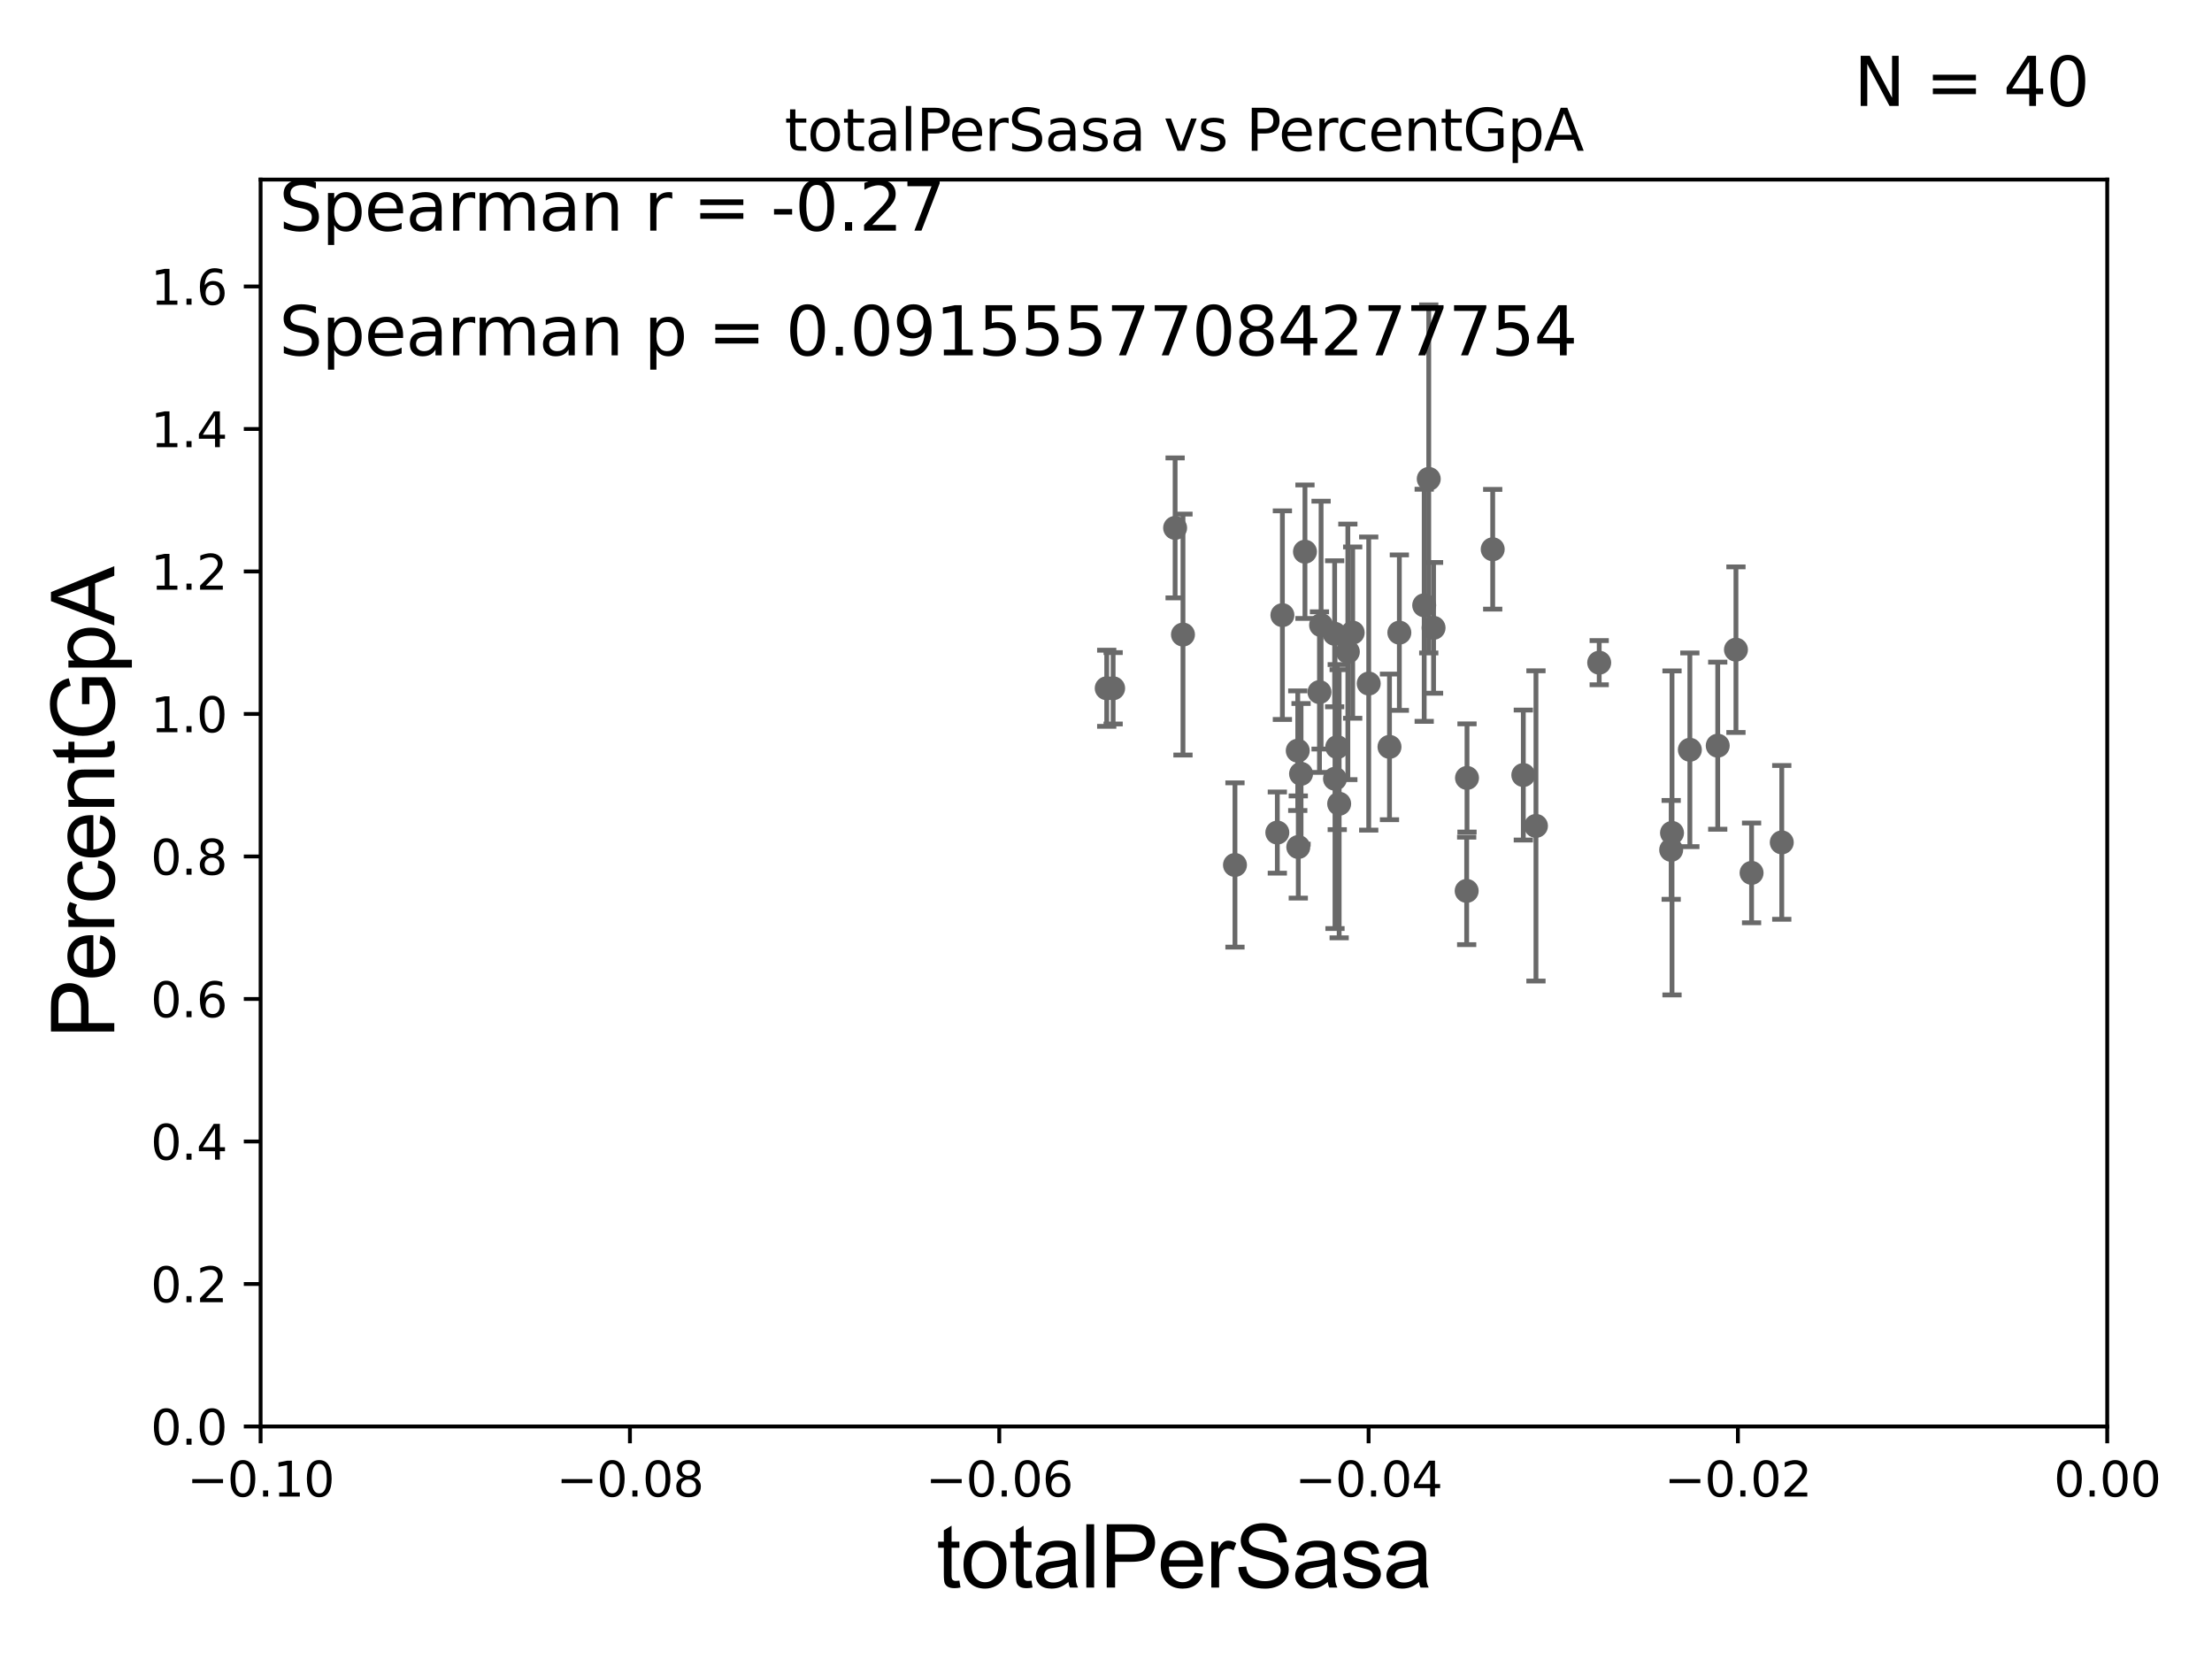 <?xml version="1.0" encoding="utf-8" standalone="no"?>
<!DOCTYPE svg PUBLIC "-//W3C//DTD SVG 1.1//EN"
  "http://www.w3.org/Graphics/SVG/1.1/DTD/svg11.dtd">
<svg xmlns:xlink="http://www.w3.org/1999/xlink" width="460.8pt" height="345.6pt" viewBox="0 0 460.8 345.6" xmlns="http://www.w3.org/2000/svg" version="1.1">
 <defs>
  <style type="text/css">*{stroke-linejoin: round; stroke-linecap: butt}</style>
 </defs>
 <g id="figure_1">
  <g id="patch_1">
   <path d="M 0 345.6 
L 460.8 345.6 
L 460.8 0 
L 0 0 
z
" style="fill: #ffffff"/>
  </g>
  <g id="axes_1">
   <g id="patch_2">
    <path d="M 54.29 297.16 
L 438.975 297.16 
L 438.975 37.411 
L 54.29 37.411 
z
" style="fill: #ffffff"/>
   </g>
   <g id="PathCollection_1">
    <defs>
     <path id="m2415d56e04" d="M 0 1.118 
C 0.297 1.118 0.581 1 0.791 0.791 
C 1 0.581 1.118 0.297 1.118 0 
C 1.118 -0.297 1 -0.581 0.791 -0.791 
C 0.581 -1 0.297 -1.118 0 -1.118 
C -0.297 -1.118 -0.581 -1 -0.791 -0.791 
C -1 -0.581 -1.118 -0.297 -1.118 0 
C -1.118 0.297 -1 0.581 -0.791 0.791 
C -0.581 1 -0.297 1.118 0 1.118 
z
" style="stroke: #696969"/>
    </defs>
    <g clip-path="url(#pe26101d8ef)">
     <use xlink:href="#m2415d56e04" x="230.551" y="143.379" style="fill: #696969; stroke: #696969"/>
     <use xlink:href="#m2415d56e04" x="333.143" y="138.048" style="fill: #696969; stroke: #696969"/>
     <use xlink:href="#m2415d56e04" x="289.457" y="155.588" style="fill: #696969; stroke: #696969"/>
     <use xlink:href="#m2415d56e04" x="310.958" y="114.422" style="fill: #696969; stroke: #696969"/>
     <use xlink:href="#m2415d56e04" x="270.457" y="176.448" style="fill: #696969; stroke: #696969"/>
     <use xlink:href="#m2415d56e04" x="296.686" y="126.093" style="fill: #696969; stroke: #696969"/>
     <use xlink:href="#m2415d56e04" x="305.535" y="185.593" style="fill: #696969; stroke: #696969"/>
     <use xlink:href="#m2415d56e04" x="317.335" y="161.454" style="fill: #696969; stroke: #696969"/>
     <use xlink:href="#m2415d56e04" x="275.207" y="130.224" style="fill: #696969; stroke: #696969"/>
     <use xlink:href="#m2415d56e04" x="305.604" y="162.059" style="fill: #696969; stroke: #696969"/>
     <use xlink:href="#m2415d56e04" x="348.312" y="173.512" style="fill: #696969; stroke: #696969"/>
     <use xlink:href="#m2415d56e04" x="348.137" y="177.045" style="fill: #696969; stroke: #696969"/>
     <use xlink:href="#m2415d56e04" x="352.029" y="156.194" style="fill: #696969; stroke: #696969"/>
     <use xlink:href="#m2415d56e04" x="371.175" y="175.487" style="fill: #696969; stroke: #696969"/>
     <use xlink:href="#m2415d56e04" x="361.63" y="135.341" style="fill: #696969; stroke: #696969"/>
     <use xlink:href="#m2415d56e04" x="357.834" y="155.338" style="fill: #696969; stroke: #696969"/>
     <use xlink:href="#m2415d56e04" x="364.886" y="181.837" style="fill: #696969; stroke: #696969"/>
     <use xlink:href="#m2415d56e04" x="319.969" y="172.053" style="fill: #696969; stroke: #696969"/>
     <use xlink:href="#m2415d56e04" x="298.637" y="130.79" style="fill: #696969; stroke: #696969"/>
     <use xlink:href="#m2415d56e04" x="297.635" y="99.765" style="fill: #696969; stroke: #696969"/>
     <use xlink:href="#m2415d56e04" x="278.104" y="162.23" style="fill: #696969; stroke: #696969"/>
     <use xlink:href="#m2415d56e04" x="246.435" y="132.192" style="fill: #696969; stroke: #696969"/>
     <use xlink:href="#m2415d56e04" x="271.033" y="161.202" style="fill: #696969; stroke: #696969"/>
     <use xlink:href="#m2415d56e04" x="267.147" y="128.148" style="fill: #696969; stroke: #696969"/>
     <use xlink:href="#m2415d56e04" x="231.887" y="143.381" style="fill: #696969; stroke: #696969"/>
     <use xlink:href="#m2415d56e04" x="270.346" y="156.382" style="fill: #696969; stroke: #696969"/>
     <use xlink:href="#m2415d56e04" x="271.85" y="114.931" style="fill: #696969; stroke: #696969"/>
     <use xlink:href="#m2415d56e04" x="278.033" y="132.023" style="fill: #696969; stroke: #696969"/>
     <use xlink:href="#m2415d56e04" x="244.799" y="109.972" style="fill: #696969; stroke: #696969"/>
     <use xlink:href="#m2415d56e04" x="257.268" y="180.191" style="fill: #696969; stroke: #696969"/>
     <use xlink:href="#m2415d56e04" x="266.091" y="173.439" style="fill: #696969; stroke: #696969"/>
     <use xlink:href="#m2415d56e04" x="278.973" y="167.44" style="fill: #696969; stroke: #696969"/>
     <use xlink:href="#m2415d56e04" x="281.791" y="131.784" style="fill: #696969; stroke: #696969"/>
     <use xlink:href="#m2415d56e04" x="274.869" y="144.177" style="fill: #696969; stroke: #696969"/>
     <use xlink:href="#m2415d56e04" x="291.51" y="131.79" style="fill: #696969; stroke: #696969"/>
     <use xlink:href="#m2415d56e04" x="280.783" y="135.793" style="fill: #696969; stroke: #696969"/>
     <use xlink:href="#m2415d56e04" x="278.571" y="155.633" style="fill: #696969; stroke: #696969"/>
     <use xlink:href="#m2415d56e04" x="285.13" y="142.396" style="fill: #696969; stroke: #696969"/>
     <use xlink:href="#m2415d56e04" x="33178.6" y="149.437" style="fill: #696969; stroke: #696969"/>
    </g>
   </g>
   <g id="matplotlib.axis_1">
    <g id="xtick_1">
     <g id="line2d_1">
      <defs>
       <path id="maa5ee37813" d="M 0 0 
L 0 3.5 
" style="stroke: #000000; stroke-width: 0.8"/>
      </defs>
      <g>
       <use xlink:href="#maa5ee37813" x="54.29" y="297.16" style="stroke: #000000; stroke-width: 0.8"/>
      </g>
     </g>
     <g id="text_1">
      <!-- −0.10 -->
      <g transform="translate(38.967 311.758)scale(0.1 -0.1)">
       <defs>
        <path id="DejaVuSans-2212" d="M 678 2272 
L 4684 2272 
L 4684 1741 
L 678 1741 
L 678 2272 
z
" transform="scale(0.016)"/>
        <path id="DejaVuSans-30" d="M 2034 4250 
Q 1547 4250 1301 3770 
Q 1056 3291 1056 2328 
Q 1056 1369 1301 889 
Q 1547 409 2034 409 
Q 2525 409 2770 889 
Q 3016 1369 3016 2328 
Q 3016 3291 2770 3770 
Q 2525 4250 2034 4250 
z
M 2034 4750 
Q 2819 4750 3233 4129 
Q 3647 3509 3647 2328 
Q 3647 1150 3233 529 
Q 2819 -91 2034 -91 
Q 1250 -91 836 529 
Q 422 1150 422 2328 
Q 422 3509 836 4129 
Q 1250 4750 2034 4750 
z
" transform="scale(0.016)"/>
        <path id="DejaVuSans-2e" d="M 684 794 
L 1344 794 
L 1344 0 
L 684 0 
L 684 794 
z
" transform="scale(0.016)"/>
        <path id="DejaVuSans-31" d="M 794 531 
L 1825 531 
L 1825 4091 
L 703 3866 
L 703 4441 
L 1819 4666 
L 2450 4666 
L 2450 531 
L 3481 531 
L 3481 0 
L 794 0 
L 794 531 
z
" transform="scale(0.016)"/>
       </defs>
       <use xlink:href="#DejaVuSans-2212"/>
       <use xlink:href="#DejaVuSans-30" x="83.789"/>
       <use xlink:href="#DejaVuSans-2e" x="147.412"/>
       <use xlink:href="#DejaVuSans-31" x="179.199"/>
       <use xlink:href="#DejaVuSans-30" x="242.822"/>
      </g>
     </g>
    </g>
    <g id="xtick_2">
     <g id="line2d_2">
      <g>
       <use xlink:href="#maa5ee37813" x="131.227" y="297.16" style="stroke: #000000; stroke-width: 0.8"/>
      </g>
     </g>
     <g id="text_2">
      <!-- −0.08 -->
      <g transform="translate(115.904 311.758)scale(0.1 -0.1)">
       <defs>
        <path id="DejaVuSans-38" d="M 2034 2216 
Q 1584 2216 1326 1975 
Q 1069 1734 1069 1313 
Q 1069 891 1326 650 
Q 1584 409 2034 409 
Q 2484 409 2743 651 
Q 3003 894 3003 1313 
Q 3003 1734 2745 1975 
Q 2488 2216 2034 2216 
z
M 1403 2484 
Q 997 2584 770 2862 
Q 544 3141 544 3541 
Q 544 4100 942 4425 
Q 1341 4750 2034 4750 
Q 2731 4750 3128 4425 
Q 3525 4100 3525 3541 
Q 3525 3141 3298 2862 
Q 3072 2584 2669 2484 
Q 3125 2378 3379 2068 
Q 3634 1759 3634 1313 
Q 3634 634 3220 271 
Q 2806 -91 2034 -91 
Q 1263 -91 848 271 
Q 434 634 434 1313 
Q 434 1759 690 2068 
Q 947 2378 1403 2484 
z
M 1172 3481 
Q 1172 3119 1398 2916 
Q 1625 2713 2034 2713 
Q 2441 2713 2670 2916 
Q 2900 3119 2900 3481 
Q 2900 3844 2670 4047 
Q 2441 4250 2034 4250 
Q 1625 4250 1398 4047 
Q 1172 3844 1172 3481 
z
" transform="scale(0.016)"/>
       </defs>
       <use xlink:href="#DejaVuSans-2212"/>
       <use xlink:href="#DejaVuSans-30" x="83.789"/>
       <use xlink:href="#DejaVuSans-2e" x="147.412"/>
       <use xlink:href="#DejaVuSans-30" x="179.199"/>
       <use xlink:href="#DejaVuSans-38" x="242.822"/>
      </g>
     </g>
    </g>
    <g id="xtick_3">
     <g id="line2d_3">
      <g>
       <use xlink:href="#maa5ee37813" x="208.164" y="297.16" style="stroke: #000000; stroke-width: 0.8"/>
      </g>
     </g>
     <g id="text_3">
      <!-- −0.06 -->
      <g transform="translate(192.841 311.758)scale(0.1 -0.1)">
       <defs>
        <path id="DejaVuSans-36" d="M 2113 2584 
Q 1688 2584 1439 2293 
Q 1191 2003 1191 1497 
Q 1191 994 1439 701 
Q 1688 409 2113 409 
Q 2538 409 2786 701 
Q 3034 994 3034 1497 
Q 3034 2003 2786 2293 
Q 2538 2584 2113 2584 
z
M 3366 4563 
L 3366 3988 
Q 3128 4100 2886 4159 
Q 2644 4219 2406 4219 
Q 1781 4219 1451 3797 
Q 1122 3375 1075 2522 
Q 1259 2794 1537 2939 
Q 1816 3084 2150 3084 
Q 2853 3084 3261 2657 
Q 3669 2231 3669 1497 
Q 3669 778 3244 343 
Q 2819 -91 2113 -91 
Q 1303 -91 875 529 
Q 447 1150 447 2328 
Q 447 3434 972 4092 
Q 1497 4750 2381 4750 
Q 2619 4750 2861 4703 
Q 3103 4656 3366 4563 
z
" transform="scale(0.016)"/>
       </defs>
       <use xlink:href="#DejaVuSans-2212"/>
       <use xlink:href="#DejaVuSans-30" x="83.789"/>
       <use xlink:href="#DejaVuSans-2e" x="147.412"/>
       <use xlink:href="#DejaVuSans-30" x="179.199"/>
       <use xlink:href="#DejaVuSans-36" x="242.822"/>
      </g>
     </g>
    </g>
    <g id="xtick_4">
     <g id="line2d_4">
      <g>
       <use xlink:href="#maa5ee37813" x="285.101" y="297.16" style="stroke: #000000; stroke-width: 0.8"/>
      </g>
     </g>
     <g id="text_4">
      <!-- −0.04 -->
      <g transform="translate(269.778 311.758)scale(0.1 -0.1)">
       <defs>
        <path id="DejaVuSans-34" d="M 2419 4116 
L 825 1625 
L 2419 1625 
L 2419 4116 
z
M 2253 4666 
L 3047 4666 
L 3047 1625 
L 3713 1625 
L 3713 1100 
L 3047 1100 
L 3047 0 
L 2419 0 
L 2419 1100 
L 313 1100 
L 313 1709 
L 2253 4666 
z
" transform="scale(0.016)"/>
       </defs>
       <use xlink:href="#DejaVuSans-2212"/>
       <use xlink:href="#DejaVuSans-30" x="83.789"/>
       <use xlink:href="#DejaVuSans-2e" x="147.412"/>
       <use xlink:href="#DejaVuSans-30" x="179.199"/>
       <use xlink:href="#DejaVuSans-34" x="242.822"/>
      </g>
     </g>
    </g>
    <g id="xtick_5">
     <g id="line2d_5">
      <g>
       <use xlink:href="#maa5ee37813" x="362.038" y="297.16" style="stroke: #000000; stroke-width: 0.8"/>
      </g>
     </g>
     <g id="text_5">
      <!-- −0.02 -->
      <g transform="translate(346.715 311.758)scale(0.1 -0.1)">
       <defs>
        <path id="DejaVuSans-32" d="M 1228 531 
L 3431 531 
L 3431 0 
L 469 0 
L 469 531 
Q 828 903 1448 1529 
Q 2069 2156 2228 2338 
Q 2531 2678 2651 2914 
Q 2772 3150 2772 3378 
Q 2772 3750 2511 3984 
Q 2250 4219 1831 4219 
Q 1534 4219 1204 4116 
Q 875 4013 500 3803 
L 500 4441 
Q 881 4594 1212 4672 
Q 1544 4750 1819 4750 
Q 2544 4750 2975 4387 
Q 3406 4025 3406 3419 
Q 3406 3131 3298 2873 
Q 3191 2616 2906 2266 
Q 2828 2175 2409 1742 
Q 1991 1309 1228 531 
z
" transform="scale(0.016)"/>
       </defs>
       <use xlink:href="#DejaVuSans-2212"/>
       <use xlink:href="#DejaVuSans-30" x="83.789"/>
       <use xlink:href="#DejaVuSans-2e" x="147.412"/>
       <use xlink:href="#DejaVuSans-30" x="179.199"/>
       <use xlink:href="#DejaVuSans-32" x="242.822"/>
      </g>
     </g>
    </g>
    <g id="xtick_6">
     <g id="line2d_6">
      <g>
       <use xlink:href="#maa5ee37813" x="438.975" y="297.16" style="stroke: #000000; stroke-width: 0.8"/>
      </g>
     </g>
     <g id="text_6">
      <!-- 0.00 -->
      <g transform="translate(427.842 311.758)scale(0.1 -0.1)">
       <use xlink:href="#DejaVuSans-30"/>
       <use xlink:href="#DejaVuSans-2e" x="63.623"/>
       <use xlink:href="#DejaVuSans-30" x="95.41"/>
       <use xlink:href="#DejaVuSans-30" x="159.033"/>
      </g>
     </g>
    </g>
    <g id="text_7">
     <!-- totalPerSasa -->
     <g transform="translate(195.105 330.722)scale(0.18 -0.18)">
      <defs>
       <path id="ArialMT-74" d="M 1650 503 
L 1731 6 
Q 1494 -44 1306 -44 
Q 1000 -44 831 53 
Q 663 150 594 308 
Q 525 466 525 972 
L 525 2881 
L 113 2881 
L 113 3319 
L 525 3319 
L 525 4141 
L 1084 4478 
L 1084 3319 
L 1650 3319 
L 1650 2881 
L 1084 2881 
L 1084 941 
Q 1084 700 1114 631 
Q 1144 563 1211 522 
Q 1278 481 1403 481 
Q 1497 481 1650 503 
z
" transform="scale(0.016)"/>
       <path id="ArialMT-6f" d="M 213 1659 
Q 213 2581 725 3025 
Q 1153 3394 1769 3394 
Q 2453 3394 2887 2945 
Q 3322 2497 3322 1706 
Q 3322 1066 3130 698 
Q 2938 331 2570 128 
Q 2203 -75 1769 -75 
Q 1072 -75 642 372 
Q 213 819 213 1659 
z
M 791 1659 
Q 791 1022 1069 705 
Q 1347 388 1769 388 
Q 2188 388 2466 706 
Q 2744 1025 2744 1678 
Q 2744 2294 2464 2611 
Q 2184 2928 1769 2928 
Q 1347 2928 1069 2612 
Q 791 2297 791 1659 
z
" transform="scale(0.016)"/>
       <path id="ArialMT-61" d="M 2588 409 
Q 2275 144 1986 34 
Q 1697 -75 1366 -75 
Q 819 -75 525 192 
Q 231 459 231 875 
Q 231 1119 342 1320 
Q 453 1522 633 1644 
Q 813 1766 1038 1828 
Q 1203 1872 1538 1913 
Q 2219 1994 2541 2106 
Q 2544 2222 2544 2253 
Q 2544 2597 2384 2738 
Q 2169 2928 1744 2928 
Q 1347 2928 1158 2789 
Q 969 2650 878 2297 
L 328 2372 
Q 403 2725 575 2942 
Q 747 3159 1072 3276 
Q 1397 3394 1825 3394 
Q 2250 3394 2515 3294 
Q 2781 3194 2906 3042 
Q 3031 2891 3081 2659 
Q 3109 2516 3109 2141 
L 3109 1391 
Q 3109 606 3145 398 
Q 3181 191 3288 0 
L 2700 0 
Q 2613 175 2588 409 
z
M 2541 1666 
Q 2234 1541 1622 1453 
Q 1275 1403 1131 1340 
Q 988 1278 909 1158 
Q 831 1038 831 891 
Q 831 666 1001 516 
Q 1172 366 1500 366 
Q 1825 366 2078 508 
Q 2331 650 2450 897 
Q 2541 1088 2541 1459 
L 2541 1666 
z
" transform="scale(0.016)"/>
       <path id="ArialMT-6c" d="M 409 0 
L 409 4581 
L 972 4581 
L 972 0 
L 409 0 
z
" transform="scale(0.016)"/>
       <path id="ArialMT-50" d="M 494 0 
L 494 4581 
L 2222 4581 
Q 2678 4581 2919 4538 
Q 3256 4481 3484 4323 
Q 3713 4166 3852 3881 
Q 3991 3597 3991 3256 
Q 3991 2672 3619 2267 
Q 3247 1863 2275 1863 
L 1100 1863 
L 1100 0 
L 494 0 
z
M 1100 2403 
L 2284 2403 
Q 2872 2403 3119 2622 
Q 3366 2841 3366 3238 
Q 3366 3525 3220 3729 
Q 3075 3934 2838 4000 
Q 2684 4041 2272 4041 
L 1100 4041 
L 1100 2403 
z
" transform="scale(0.016)"/>
       <path id="ArialMT-65" d="M 2694 1069 
L 3275 997 
Q 3138 488 2766 206 
Q 2394 -75 1816 -75 
Q 1088 -75 661 373 
Q 234 822 234 1631 
Q 234 2469 665 2931 
Q 1097 3394 1784 3394 
Q 2450 3394 2872 2941 
Q 3294 2488 3294 1666 
Q 3294 1616 3291 1516 
L 816 1516 
Q 847 969 1125 678 
Q 1403 388 1819 388 
Q 2128 388 2347 550 
Q 2566 713 2694 1069 
z
M 847 1978 
L 2700 1978 
Q 2663 2397 2488 2606 
Q 2219 2931 1791 2931 
Q 1403 2931 1139 2672 
Q 875 2413 847 1978 
z
" transform="scale(0.016)"/>
       <path id="ArialMT-72" d="M 416 0 
L 416 3319 
L 922 3319 
L 922 2816 
Q 1116 3169 1280 3281 
Q 1444 3394 1641 3394 
Q 1925 3394 2219 3213 
L 2025 2691 
Q 1819 2813 1613 2813 
Q 1428 2813 1281 2702 
Q 1134 2591 1072 2394 
Q 978 2094 978 1738 
L 978 0 
L 416 0 
z
" transform="scale(0.016)"/>
       <path id="ArialMT-53" d="M 288 1472 
L 859 1522 
Q 900 1178 1048 958 
Q 1197 738 1509 602 
Q 1822 466 2213 466 
Q 2559 466 2825 569 
Q 3091 672 3220 851 
Q 3350 1031 3350 1244 
Q 3350 1459 3225 1620 
Q 3100 1781 2813 1891 
Q 2628 1963 1997 2114 
Q 1366 2266 1113 2400 
Q 784 2572 623 2826 
Q 463 3081 463 3397 
Q 463 3744 659 4045 
Q 856 4347 1234 4503 
Q 1613 4659 2075 4659 
Q 2584 4659 2973 4495 
Q 3363 4331 3572 4012 
Q 3781 3694 3797 3291 
L 3216 3247 
Q 3169 3681 2898 3903 
Q 2628 4125 2100 4125 
Q 1550 4125 1298 3923 
Q 1047 3722 1047 3438 
Q 1047 3191 1225 3031 
Q 1400 2872 2139 2705 
Q 2878 2538 3153 2413 
Q 3553 2228 3743 1945 
Q 3934 1663 3934 1294 
Q 3934 928 3725 604 
Q 3516 281 3123 101 
Q 2731 -78 2241 -78 
Q 1619 -78 1198 103 
Q 778 284 539 648 
Q 300 1013 288 1472 
z
" transform="scale(0.016)"/>
       <path id="ArialMT-73" d="M 197 991 
L 753 1078 
Q 800 744 1014 566 
Q 1228 388 1613 388 
Q 2000 388 2187 545 
Q 2375 703 2375 916 
Q 2375 1106 2209 1216 
Q 2094 1291 1634 1406 
Q 1016 1563 777 1677 
Q 538 1791 414 1992 
Q 291 2194 291 2438 
Q 291 2659 392 2848 
Q 494 3038 669 3163 
Q 800 3259 1026 3326 
Q 1253 3394 1513 3394 
Q 1903 3394 2198 3281 
Q 2494 3169 2634 2976 
Q 2775 2784 2828 2463 
L 2278 2388 
Q 2241 2644 2061 2787 
Q 1881 2931 1553 2931 
Q 1166 2931 1000 2803 
Q 834 2675 834 2503 
Q 834 2394 903 2306 
Q 972 2216 1119 2156 
Q 1203 2125 1616 2013 
Q 2213 1853 2448 1751 
Q 2684 1650 2818 1456 
Q 2953 1263 2953 975 
Q 2953 694 2789 445 
Q 2625 197 2315 61 
Q 2006 -75 1616 -75 
Q 969 -75 630 194 
Q 291 463 197 991 
z
" transform="scale(0.016)"/>
      </defs>
      <use xlink:href="#ArialMT-74"/>
      <use xlink:href="#ArialMT-6f" x="27.783"/>
      <use xlink:href="#ArialMT-74" x="83.398"/>
      <use xlink:href="#ArialMT-61" x="111.182"/>
      <use xlink:href="#ArialMT-6c" x="166.797"/>
      <use xlink:href="#ArialMT-50" x="189.014"/>
      <use xlink:href="#ArialMT-65" x="255.713"/>
      <use xlink:href="#ArialMT-72" x="311.328"/>
      <use xlink:href="#ArialMT-53" x="344.629"/>
      <use xlink:href="#ArialMT-61" x="411.328"/>
      <use xlink:href="#ArialMT-73" x="466.943"/>
      <use xlink:href="#ArialMT-61" x="516.943"/>
     </g>
    </g>
   </g>
   <g id="matplotlib.axis_2">
    <g id="ytick_1">
     <g id="line2d_7">
      <defs>
       <path id="m72c4cb7dcf" d="M 0 0 
L -3.5 0 
" style="stroke: #000000; stroke-width: 0.8"/>
      </defs>
      <g>
       <use xlink:href="#m72c4cb7dcf" x="54.29" y="297.16" style="stroke: #000000; stroke-width: 0.8"/>
      </g>
     </g>
     <g id="text_8">
      <!-- 0.0 -->
      <g transform="translate(31.387 300.959)scale(0.1 -0.1)">
       <use xlink:href="#DejaVuSans-30"/>
       <use xlink:href="#DejaVuSans-2e" x="63.623"/>
       <use xlink:href="#DejaVuSans-30" x="95.41"/>
      </g>
     </g>
    </g>
    <g id="ytick_2">
     <g id="line2d_8">
      <g>
       <use xlink:href="#m72c4cb7dcf" x="54.29" y="267.474" style="stroke: #000000; stroke-width: 0.8"/>
      </g>
     </g>
     <g id="text_9">
      <!-- 0.2 -->
      <g transform="translate(31.387 271.274)scale(0.1 -0.1)">
       <use xlink:href="#DejaVuSans-30"/>
       <use xlink:href="#DejaVuSans-2e" x="63.623"/>
       <use xlink:href="#DejaVuSans-32" x="95.41"/>
      </g>
     </g>
    </g>
    <g id="ytick_3">
     <g id="line2d_9">
      <g>
       <use xlink:href="#m72c4cb7dcf" x="54.29" y="237.789" style="stroke: #000000; stroke-width: 0.8"/>
      </g>
     </g>
     <g id="text_10">
      <!-- 0.4 -->
      <g transform="translate(31.387 241.588)scale(0.1 -0.1)">
       <use xlink:href="#DejaVuSans-30"/>
       <use xlink:href="#DejaVuSans-2e" x="63.623"/>
       <use xlink:href="#DejaVuSans-34" x="95.41"/>
      </g>
     </g>
    </g>
    <g id="ytick_4">
     <g id="line2d_10">
      <g>
       <use xlink:href="#m72c4cb7dcf" x="54.29" y="208.103" style="stroke: #000000; stroke-width: 0.8"/>
      </g>
     </g>
     <g id="text_11">
      <!-- 0.6 -->
      <g transform="translate(31.387 211.902)scale(0.1 -0.1)">
       <use xlink:href="#DejaVuSans-30"/>
       <use xlink:href="#DejaVuSans-2e" x="63.623"/>
       <use xlink:href="#DejaVuSans-36" x="95.41"/>
      </g>
     </g>
    </g>
    <g id="ytick_5">
     <g id="line2d_11">
      <g>
       <use xlink:href="#m72c4cb7dcf" x="54.29" y="178.418" style="stroke: #000000; stroke-width: 0.8"/>
      </g>
     </g>
     <g id="text_12">
      <!-- 0.8 -->
      <g transform="translate(31.387 182.217)scale(0.1 -0.1)">
       <use xlink:href="#DejaVuSans-30"/>
       <use xlink:href="#DejaVuSans-2e" x="63.623"/>
       <use xlink:href="#DejaVuSans-38" x="95.41"/>
      </g>
     </g>
    </g>
    <g id="ytick_6">
     <g id="line2d_12">
      <g>
       <use xlink:href="#m72c4cb7dcf" x="54.29" y="148.732" style="stroke: #000000; stroke-width: 0.8"/>
      </g>
     </g>
     <g id="text_13">
      <!-- 1.0 -->
      <g transform="translate(31.387 152.531)scale(0.1 -0.1)">
       <use xlink:href="#DejaVuSans-31"/>
       <use xlink:href="#DejaVuSans-2e" x="63.623"/>
       <use xlink:href="#DejaVuSans-30" x="95.41"/>
      </g>
     </g>
    </g>
    <g id="ytick_7">
     <g id="line2d_13">
      <g>
       <use xlink:href="#m72c4cb7dcf" x="54.29" y="119.047" style="stroke: #000000; stroke-width: 0.8"/>
      </g>
     </g>
     <g id="text_14">
      <!-- 1.2 -->
      <g transform="translate(31.387 122.846)scale(0.1 -0.1)">
       <use xlink:href="#DejaVuSans-31"/>
       <use xlink:href="#DejaVuSans-2e" x="63.623"/>
       <use xlink:href="#DejaVuSans-32" x="95.41"/>
      </g>
     </g>
    </g>
    <g id="ytick_8">
     <g id="line2d_14">
      <g>
       <use xlink:href="#m72c4cb7dcf" x="54.29" y="89.361" style="stroke: #000000; stroke-width: 0.8"/>
      </g>
     </g>
     <g id="text_15">
      <!-- 1.4 -->
      <g transform="translate(31.387 93.16)scale(0.1 -0.1)">
       <use xlink:href="#DejaVuSans-31"/>
       <use xlink:href="#DejaVuSans-2e" x="63.623"/>
       <use xlink:href="#DejaVuSans-34" x="95.41"/>
      </g>
     </g>
    </g>
    <g id="ytick_9">
     <g id="line2d_15">
      <g>
       <use xlink:href="#m72c4cb7dcf" x="54.29" y="59.675" style="stroke: #000000; stroke-width: 0.8"/>
      </g>
     </g>
     <g id="text_16">
      <!-- 1.6 -->
      <g transform="translate(31.387 63.475)scale(0.1 -0.1)">
       <use xlink:href="#DejaVuSans-31"/>
       <use xlink:href="#DejaVuSans-2e" x="63.623"/>
       <use xlink:href="#DejaVuSans-36" x="95.41"/>
      </g>
     </g>
    </g>
    <g id="text_17">
     <!-- PercentGpA -->
     <g transform="translate(23.809 216.309)rotate(-90)scale(0.18 -0.18)">
      <defs>
       <path id="ArialMT-63" d="M 2588 1216 
L 3141 1144 
Q 3050 572 2676 248 
Q 2303 -75 1759 -75 
Q 1078 -75 664 370 
Q 250 816 250 1647 
Q 250 2184 428 2587 
Q 606 2991 970 3192 
Q 1334 3394 1763 3394 
Q 2303 3394 2647 3120 
Q 2991 2847 3088 2344 
L 2541 2259 
Q 2463 2594 2264 2762 
Q 2066 2931 1784 2931 
Q 1359 2931 1093 2626 
Q 828 2322 828 1663 
Q 828 994 1084 691 
Q 1341 388 1753 388 
Q 2084 388 2306 591 
Q 2528 794 2588 1216 
z
" transform="scale(0.016)"/>
       <path id="ArialMT-6e" d="M 422 0 
L 422 3319 
L 928 3319 
L 928 2847 
Q 1294 3394 1984 3394 
Q 2284 3394 2536 3286 
Q 2788 3178 2913 3003 
Q 3038 2828 3088 2588 
Q 3119 2431 3119 2041 
L 3119 0 
L 2556 0 
L 2556 2019 
Q 2556 2363 2490 2533 
Q 2425 2703 2258 2804 
Q 2091 2906 1866 2906 
Q 1506 2906 1245 2678 
Q 984 2450 984 1813 
L 984 0 
L 422 0 
z
" transform="scale(0.016)"/>
       <path id="ArialMT-47" d="M 2638 1797 
L 2638 2334 
L 4578 2338 
L 4578 638 
Q 4131 281 3656 101 
Q 3181 -78 2681 -78 
Q 2006 -78 1454 211 
Q 903 500 622 1047 
Q 341 1594 341 2269 
Q 341 2938 620 3517 
Q 900 4097 1425 4378 
Q 1950 4659 2634 4659 
Q 3131 4659 3532 4498 
Q 3934 4338 4162 4050 
Q 4391 3763 4509 3300 
L 3963 3150 
Q 3859 3500 3706 3700 
Q 3553 3900 3268 4020 
Q 2984 4141 2638 4141 
Q 2222 4141 1919 4014 
Q 1616 3888 1430 3681 
Q 1244 3475 1141 3228 
Q 966 2803 966 2306 
Q 966 1694 1177 1281 
Q 1388 869 1791 669 
Q 2194 469 2647 469 
Q 3041 469 3416 620 
Q 3791 772 3984 944 
L 3984 1797 
L 2638 1797 
z
" transform="scale(0.016)"/>
       <path id="ArialMT-70" d="M 422 -1272 
L 422 3319 
L 934 3319 
L 934 2888 
Q 1116 3141 1344 3267 
Q 1572 3394 1897 3394 
Q 2322 3394 2647 3175 
Q 2972 2956 3137 2557 
Q 3303 2159 3303 1684 
Q 3303 1175 3120 767 
Q 2938 359 2589 142 
Q 2241 -75 1856 -75 
Q 1575 -75 1351 44 
Q 1128 163 984 344 
L 984 -1272 
L 422 -1272 
z
M 931 1641 
Q 931 1000 1190 694 
Q 1450 388 1819 388 
Q 2194 388 2461 705 
Q 2728 1022 2728 1688 
Q 2728 2322 2467 2637 
Q 2206 2953 1844 2953 
Q 1484 2953 1207 2617 
Q 931 2281 931 1641 
z
" transform="scale(0.016)"/>
       <path id="ArialMT-41" d="M -9 0 
L 1750 4581 
L 2403 4581 
L 4278 0 
L 3588 0 
L 3053 1388 
L 1138 1388 
L 634 0 
L -9 0 
z
M 1313 1881 
L 2866 1881 
L 2388 3150 
Q 2169 3728 2063 4100 
Q 1975 3659 1816 3225 
L 1313 1881 
z
" transform="scale(0.016)"/>
      </defs>
      <use xlink:href="#ArialMT-50"/>
      <use xlink:href="#ArialMT-65" x="66.699"/>
      <use xlink:href="#ArialMT-72" x="122.314"/>
      <use xlink:href="#ArialMT-63" x="155.615"/>
      <use xlink:href="#ArialMT-65" x="205.615"/>
      <use xlink:href="#ArialMT-6e" x="261.23"/>
      <use xlink:href="#ArialMT-74" x="316.846"/>
      <use xlink:href="#ArialMT-47" x="344.629"/>
      <use xlink:href="#ArialMT-70" x="422.412"/>
      <use xlink:href="#ArialMT-41" x="478.027"/>
     </g>
    </g>
   </g>
   <g id="LineCollection_1">
    <path d="M 230.551 151.307 
L 230.551 135.451 
" clip-path="url(#pe26101d8ef)" style="fill: none; stroke: #696969"/>
    <path d="M 333.143 142.649 
L 333.143 133.446 
" clip-path="url(#pe26101d8ef)" style="fill: none; stroke: #696969"/>
    <path d="M 289.457 170.757 
L 289.457 140.42 
" clip-path="url(#pe26101d8ef)" style="fill: none; stroke: #696969"/>
    <path d="M 310.958 126.892 
L 310.958 101.952 
" clip-path="url(#pe26101d8ef)" style="fill: none; stroke: #696969"/>
    <path d="M 270.457 187.094 
L 270.457 165.802 
" clip-path="url(#pe26101d8ef)" style="fill: none; stroke: #696969"/>
    <path d="M 296.686 150.271 
L 296.686 101.915 
" clip-path="url(#pe26101d8ef)" style="fill: none; stroke: #696969"/>
    <path d="M 305.535 196.786 
L 305.535 174.4 
" clip-path="url(#pe26101d8ef)" style="fill: none; stroke: #696969"/>
    <path d="M 317.335 174.992 
L 317.335 147.916 
" clip-path="url(#pe26101d8ef)" style="fill: none; stroke: #696969"/>
    <path d="M 275.207 156.04 
L 275.207 104.408 
" clip-path="url(#pe26101d8ef)" style="fill: none; stroke: #696969"/>
    <path d="M 305.604 173.326 
L 305.604 150.793 
" clip-path="url(#pe26101d8ef)" style="fill: none; stroke: #696969"/>
    <path d="M 348.312 207.261 
L 348.312 139.763 
" clip-path="url(#pe26101d8ef)" style="fill: none; stroke: #696969"/>
    <path d="M 348.137 187.341 
L 348.137 166.748 
" clip-path="url(#pe26101d8ef)" style="fill: none; stroke: #696969"/>
    <path d="M 352.029 176.368 
L 352.029 136.02 
" clip-path="url(#pe26101d8ef)" style="fill: none; stroke: #696969"/>
    <path d="M 371.175 191.506 
L 371.175 159.469 
" clip-path="url(#pe26101d8ef)" style="fill: none; stroke: #696969"/>
    <path d="M 361.63 152.589 
L 361.63 118.093 
" clip-path="url(#pe26101d8ef)" style="fill: none; stroke: #696969"/>
    <path d="M 357.834 172.743 
L 357.834 137.932 
" clip-path="url(#pe26101d8ef)" style="fill: none; stroke: #696969"/>
    <path d="M 364.886 192.225 
L 364.886 171.449 
" clip-path="url(#pe26101d8ef)" style="fill: none; stroke: #696969"/>
    <path d="M 319.969 204.366 
L 319.969 139.74 
" clip-path="url(#pe26101d8ef)" style="fill: none; stroke: #696969"/>
    <path d="M 298.637 144.41 
L 298.637 117.171 
" clip-path="url(#pe26101d8ef)" style="fill: none; stroke: #696969"/>
    <path d="M 297.635 136.021 
L 297.635 63.509 
" clip-path="url(#pe26101d8ef)" style="fill: none; stroke: #696969"/>
    <path d="M 278.104 193.428 
L 278.104 131.032 
" clip-path="url(#pe26101d8ef)" style="fill: none; stroke: #696969"/>
    <path d="M 246.435 157.286 
L 246.435 107.097 
" clip-path="url(#pe26101d8ef)" style="fill: none; stroke: #696969"/>
    <path d="M 271.033 175.847 
L 271.033 146.557 
" clip-path="url(#pe26101d8ef)" style="fill: none; stroke: #696969"/>
    <path d="M 267.147 149.875 
L 267.147 106.421 
" clip-path="url(#pe26101d8ef)" style="fill: none; stroke: #696969"/>
    <path d="M 231.887 150.815 
L 231.887 135.946 
" clip-path="url(#pe26101d8ef)" style="fill: none; stroke: #696969"/>
    <path d="M 270.346 168.844 
L 270.346 143.921 
" clip-path="url(#pe26101d8ef)" style="fill: none; stroke: #696969"/>
    <path d="M 271.85 128.833 
L 271.85 101.029 
" clip-path="url(#pe26101d8ef)" style="fill: none; stroke: #696969"/>
    <path d="M 278.033 147.234 
L 278.033 116.812 
" clip-path="url(#pe26101d8ef)" style="fill: none; stroke: #696969"/>
    <path d="M 244.799 124.553 
L 244.799 95.392 
" clip-path="url(#pe26101d8ef)" style="fill: none; stroke: #696969"/>
    <path d="M 257.268 197.301 
L 257.268 163.081 
" clip-path="url(#pe26101d8ef)" style="fill: none; stroke: #696969"/>
    <path d="M 266.091 181.889 
L 266.091 164.988 
" clip-path="url(#pe26101d8ef)" style="fill: none; stroke: #696969"/>
    <path d="M 278.973 195.368 
L 278.973 139.512 
" clip-path="url(#pe26101d8ef)" style="fill: none; stroke: #696969"/>
    <path d="M 281.791 149.626 
L 281.791 113.942 
" clip-path="url(#pe26101d8ef)" style="fill: none; stroke: #696969"/>
    <path d="M 274.869 160.901 
L 274.869 127.453 
" clip-path="url(#pe26101d8ef)" style="fill: none; stroke: #696969"/>
    <path d="M 291.51 147.978 
L 291.51 115.602 
" clip-path="url(#pe26101d8ef)" style="fill: none; stroke: #696969"/>
    <path d="M 280.783 162.411 
L 280.783 109.175 
" clip-path="url(#pe26101d8ef)" style="fill: none; stroke: #696969"/>
    <path d="M 278.571 172.826 
L 278.571 138.441 
" clip-path="url(#pe26101d8ef)" style="fill: none; stroke: #696969"/>
    <path d="M 285.13 172.928 
L 285.13 111.863 
" clip-path="url(#pe26101d8ef)" style="fill: none; stroke: #696969"/>
    <path clip-path="url(#pe26101d8ef)" style="fill: none; stroke: #696969"/>
    <path clip-path="url(#pe26101d8ef)" style="fill: none; stroke: #696969"/>
   </g>
   <g id="line2d_16">
    <defs>
     <path id="mef20c7ef28" d="M 2 0 
L -2 -0 
" style="stroke: #696969"/>
    </defs>
    <g clip-path="url(#pe26101d8ef)">
     <use xlink:href="#mef20c7ef28" x="230.551" y="151.307" style="fill: #696969; stroke: #696969"/>
     <use xlink:href="#mef20c7ef28" x="333.143" y="142.649" style="fill: #696969; stroke: #696969"/>
     <use xlink:href="#mef20c7ef28" x="289.457" y="170.757" style="fill: #696969; stroke: #696969"/>
     <use xlink:href="#mef20c7ef28" x="310.958" y="126.892" style="fill: #696969; stroke: #696969"/>
     <use xlink:href="#mef20c7ef28" x="270.457" y="187.094" style="fill: #696969; stroke: #696969"/>
     <use xlink:href="#mef20c7ef28" x="296.686" y="150.271" style="fill: #696969; stroke: #696969"/>
     <use xlink:href="#mef20c7ef28" x="305.535" y="196.786" style="fill: #696969; stroke: #696969"/>
     <use xlink:href="#mef20c7ef28" x="317.335" y="174.992" style="fill: #696969; stroke: #696969"/>
     <use xlink:href="#mef20c7ef28" x="275.207" y="156.04" style="fill: #696969; stroke: #696969"/>
     <use xlink:href="#mef20c7ef28" x="305.604" y="173.326" style="fill: #696969; stroke: #696969"/>
     <use xlink:href="#mef20c7ef28" x="348.312" y="207.261" style="fill: #696969; stroke: #696969"/>
     <use xlink:href="#mef20c7ef28" x="348.137" y="187.341" style="fill: #696969; stroke: #696969"/>
     <use xlink:href="#mef20c7ef28" x="352.029" y="176.368" style="fill: #696969; stroke: #696969"/>
     <use xlink:href="#mef20c7ef28" x="371.175" y="191.506" style="fill: #696969; stroke: #696969"/>
     <use xlink:href="#mef20c7ef28" x="361.63" y="152.589" style="fill: #696969; stroke: #696969"/>
     <use xlink:href="#mef20c7ef28" x="357.834" y="172.743" style="fill: #696969; stroke: #696969"/>
     <use xlink:href="#mef20c7ef28" x="364.886" y="192.225" style="fill: #696969; stroke: #696969"/>
     <use xlink:href="#mef20c7ef28" x="319.969" y="204.366" style="fill: #696969; stroke: #696969"/>
     <use xlink:href="#mef20c7ef28" x="298.637" y="144.41" style="fill: #696969; stroke: #696969"/>
     <use xlink:href="#mef20c7ef28" x="297.635" y="136.021" style="fill: #696969; stroke: #696969"/>
     <use xlink:href="#mef20c7ef28" x="278.104" y="193.428" style="fill: #696969; stroke: #696969"/>
     <use xlink:href="#mef20c7ef28" x="246.435" y="157.286" style="fill: #696969; stroke: #696969"/>
     <use xlink:href="#mef20c7ef28" x="271.033" y="175.847" style="fill: #696969; stroke: #696969"/>
     <use xlink:href="#mef20c7ef28" x="267.147" y="149.875" style="fill: #696969; stroke: #696969"/>
     <use xlink:href="#mef20c7ef28" x="231.887" y="150.815" style="fill: #696969; stroke: #696969"/>
     <use xlink:href="#mef20c7ef28" x="270.346" y="168.844" style="fill: #696969; stroke: #696969"/>
     <use xlink:href="#mef20c7ef28" x="271.85" y="128.833" style="fill: #696969; stroke: #696969"/>
     <use xlink:href="#mef20c7ef28" x="278.033" y="147.234" style="fill: #696969; stroke: #696969"/>
     <use xlink:href="#mef20c7ef28" x="244.799" y="124.553" style="fill: #696969; stroke: #696969"/>
     <use xlink:href="#mef20c7ef28" x="257.268" y="197.301" style="fill: #696969; stroke: #696969"/>
     <use xlink:href="#mef20c7ef28" x="266.091" y="181.889" style="fill: #696969; stroke: #696969"/>
     <use xlink:href="#mef20c7ef28" x="278.973" y="195.368" style="fill: #696969; stroke: #696969"/>
     <use xlink:href="#mef20c7ef28" x="281.791" y="149.626" style="fill: #696969; stroke: #696969"/>
     <use xlink:href="#mef20c7ef28" x="274.869" y="160.901" style="fill: #696969; stroke: #696969"/>
     <use xlink:href="#mef20c7ef28" x="291.51" y="147.978" style="fill: #696969; stroke: #696969"/>
     <use xlink:href="#mef20c7ef28" x="280.783" y="162.411" style="fill: #696969; stroke: #696969"/>
     <use xlink:href="#mef20c7ef28" x="278.571" y="172.826" style="fill: #696969; stroke: #696969"/>
     <use xlink:href="#mef20c7ef28" x="285.13" y="172.928" style="fill: #696969; stroke: #696969"/>
     <use xlink:href="#mef20c7ef28" x="33178.6" y="177.165" style="fill: #696969; stroke: #696969"/>
    </g>
   </g>
   <g id="line2d_17">
    <g clip-path="url(#pe26101d8ef)">
     <use xlink:href="#mef20c7ef28" x="230.551" y="135.451" style="fill: #696969; stroke: #696969"/>
     <use xlink:href="#mef20c7ef28" x="333.143" y="133.446" style="fill: #696969; stroke: #696969"/>
     <use xlink:href="#mef20c7ef28" x="289.457" y="140.42" style="fill: #696969; stroke: #696969"/>
     <use xlink:href="#mef20c7ef28" x="310.958" y="101.952" style="fill: #696969; stroke: #696969"/>
     <use xlink:href="#mef20c7ef28" x="270.457" y="165.802" style="fill: #696969; stroke: #696969"/>
     <use xlink:href="#mef20c7ef28" x="296.686" y="101.915" style="fill: #696969; stroke: #696969"/>
     <use xlink:href="#mef20c7ef28" x="305.535" y="174.4" style="fill: #696969; stroke: #696969"/>
     <use xlink:href="#mef20c7ef28" x="317.335" y="147.916" style="fill: #696969; stroke: #696969"/>
     <use xlink:href="#mef20c7ef28" x="275.207" y="104.408" style="fill: #696969; stroke: #696969"/>
     <use xlink:href="#mef20c7ef28" x="305.604" y="150.793" style="fill: #696969; stroke: #696969"/>
     <use xlink:href="#mef20c7ef28" x="348.312" y="139.763" style="fill: #696969; stroke: #696969"/>
     <use xlink:href="#mef20c7ef28" x="348.137" y="166.748" style="fill: #696969; stroke: #696969"/>
     <use xlink:href="#mef20c7ef28" x="352.029" y="136.02" style="fill: #696969; stroke: #696969"/>
     <use xlink:href="#mef20c7ef28" x="371.175" y="159.469" style="fill: #696969; stroke: #696969"/>
     <use xlink:href="#mef20c7ef28" x="361.63" y="118.093" style="fill: #696969; stroke: #696969"/>
     <use xlink:href="#mef20c7ef28" x="357.834" y="137.932" style="fill: #696969; stroke: #696969"/>
     <use xlink:href="#mef20c7ef28" x="364.886" y="171.449" style="fill: #696969; stroke: #696969"/>
     <use xlink:href="#mef20c7ef28" x="319.969" y="139.74" style="fill: #696969; stroke: #696969"/>
     <use xlink:href="#mef20c7ef28" x="298.637" y="117.171" style="fill: #696969; stroke: #696969"/>
     <use xlink:href="#mef20c7ef28" x="297.635" y="63.509" style="fill: #696969; stroke: #696969"/>
     <use xlink:href="#mef20c7ef28" x="278.104" y="131.032" style="fill: #696969; stroke: #696969"/>
     <use xlink:href="#mef20c7ef28" x="246.435" y="107.097" style="fill: #696969; stroke: #696969"/>
     <use xlink:href="#mef20c7ef28" x="271.033" y="146.557" style="fill: #696969; stroke: #696969"/>
     <use xlink:href="#mef20c7ef28" x="267.147" y="106.421" style="fill: #696969; stroke: #696969"/>
     <use xlink:href="#mef20c7ef28" x="231.887" y="135.946" style="fill: #696969; stroke: #696969"/>
     <use xlink:href="#mef20c7ef28" x="270.346" y="143.921" style="fill: #696969; stroke: #696969"/>
     <use xlink:href="#mef20c7ef28" x="271.85" y="101.029" style="fill: #696969; stroke: #696969"/>
     <use xlink:href="#mef20c7ef28" x="278.033" y="116.812" style="fill: #696969; stroke: #696969"/>
     <use xlink:href="#mef20c7ef28" x="244.799" y="95.392" style="fill: #696969; stroke: #696969"/>
     <use xlink:href="#mef20c7ef28" x="257.268" y="163.081" style="fill: #696969; stroke: #696969"/>
     <use xlink:href="#mef20c7ef28" x="266.091" y="164.988" style="fill: #696969; stroke: #696969"/>
     <use xlink:href="#mef20c7ef28" x="278.973" y="139.512" style="fill: #696969; stroke: #696969"/>
     <use xlink:href="#mef20c7ef28" x="281.791" y="113.942" style="fill: #696969; stroke: #696969"/>
     <use xlink:href="#mef20c7ef28" x="274.869" y="127.453" style="fill: #696969; stroke: #696969"/>
     <use xlink:href="#mef20c7ef28" x="291.51" y="115.602" style="fill: #696969; stroke: #696969"/>
     <use xlink:href="#mef20c7ef28" x="280.783" y="109.175" style="fill: #696969; stroke: #696969"/>
     <use xlink:href="#mef20c7ef28" x="278.571" y="138.441" style="fill: #696969; stroke: #696969"/>
     <use xlink:href="#mef20c7ef28" x="285.13" y="111.863" style="fill: #696969; stroke: #696969"/>
     <use xlink:href="#mef20c7ef28" x="33178.6" y="121.709" style="fill: #696969; stroke: #696969"/>
    </g>
   </g>
   <g id="line2d_18">
    <defs>
     <path id="m54b94aa8f7" d="M 0 2 
C 0.53 2 1.039 1.789 1.414 1.414 
C 1.789 1.039 2 0.53 2 0 
C 2 -0.53 1.789 -1.039 1.414 -1.414 
C 1.039 -1.789 0.53 -2 0 -2 
C -0.53 -2 -1.039 -1.789 -1.414 -1.414 
C -1.789 -1.039 -2 -0.53 -2 0 
C -2 0.53 -1.789 1.039 -1.414 1.414 
C -1.039 1.789 -0.53 2 0 2 
z
" style="stroke: #696969"/>
    </defs>
    <g clip-path="url(#pe26101d8ef)">
     <use xlink:href="#m54b94aa8f7" x="230.551" y="143.379" style="fill: #696969; stroke: #696969"/>
     <use xlink:href="#m54b94aa8f7" x="333.143" y="138.048" style="fill: #696969; stroke: #696969"/>
     <use xlink:href="#m54b94aa8f7" x="289.457" y="155.588" style="fill: #696969; stroke: #696969"/>
     <use xlink:href="#m54b94aa8f7" x="310.958" y="114.422" style="fill: #696969; stroke: #696969"/>
     <use xlink:href="#m54b94aa8f7" x="270.457" y="176.448" style="fill: #696969; stroke: #696969"/>
     <use xlink:href="#m54b94aa8f7" x="296.686" y="126.093" style="fill: #696969; stroke: #696969"/>
     <use xlink:href="#m54b94aa8f7" x="305.535" y="185.593" style="fill: #696969; stroke: #696969"/>
     <use xlink:href="#m54b94aa8f7" x="317.335" y="161.454" style="fill: #696969; stroke: #696969"/>
     <use xlink:href="#m54b94aa8f7" x="275.207" y="130.224" style="fill: #696969; stroke: #696969"/>
     <use xlink:href="#m54b94aa8f7" x="305.604" y="162.059" style="fill: #696969; stroke: #696969"/>
     <use xlink:href="#m54b94aa8f7" x="348.312" y="173.512" style="fill: #696969; stroke: #696969"/>
     <use xlink:href="#m54b94aa8f7" x="348.137" y="177.045" style="fill: #696969; stroke: #696969"/>
     <use xlink:href="#m54b94aa8f7" x="352.029" y="156.194" style="fill: #696969; stroke: #696969"/>
     <use xlink:href="#m54b94aa8f7" x="371.175" y="175.487" style="fill: #696969; stroke: #696969"/>
     <use xlink:href="#m54b94aa8f7" x="361.63" y="135.341" style="fill: #696969; stroke: #696969"/>
     <use xlink:href="#m54b94aa8f7" x="357.834" y="155.338" style="fill: #696969; stroke: #696969"/>
     <use xlink:href="#m54b94aa8f7" x="364.886" y="181.837" style="fill: #696969; stroke: #696969"/>
     <use xlink:href="#m54b94aa8f7" x="319.969" y="172.053" style="fill: #696969; stroke: #696969"/>
     <use xlink:href="#m54b94aa8f7" x="298.637" y="130.79" style="fill: #696969; stroke: #696969"/>
     <use xlink:href="#m54b94aa8f7" x="297.635" y="99.765" style="fill: #696969; stroke: #696969"/>
     <use xlink:href="#m54b94aa8f7" x="278.104" y="162.23" style="fill: #696969; stroke: #696969"/>
     <use xlink:href="#m54b94aa8f7" x="246.435" y="132.192" style="fill: #696969; stroke: #696969"/>
     <use xlink:href="#m54b94aa8f7" x="271.033" y="161.202" style="fill: #696969; stroke: #696969"/>
     <use xlink:href="#m54b94aa8f7" x="267.147" y="128.148" style="fill: #696969; stroke: #696969"/>
     <use xlink:href="#m54b94aa8f7" x="231.887" y="143.381" style="fill: #696969; stroke: #696969"/>
     <use xlink:href="#m54b94aa8f7" x="270.346" y="156.382" style="fill: #696969; stroke: #696969"/>
     <use xlink:href="#m54b94aa8f7" x="271.85" y="114.931" style="fill: #696969; stroke: #696969"/>
     <use xlink:href="#m54b94aa8f7" x="278.033" y="132.023" style="fill: #696969; stroke: #696969"/>
     <use xlink:href="#m54b94aa8f7" x="244.799" y="109.972" style="fill: #696969; stroke: #696969"/>
     <use xlink:href="#m54b94aa8f7" x="257.268" y="180.191" style="fill: #696969; stroke: #696969"/>
     <use xlink:href="#m54b94aa8f7" x="266.091" y="173.439" style="fill: #696969; stroke: #696969"/>
     <use xlink:href="#m54b94aa8f7" x="278.973" y="167.44" style="fill: #696969; stroke: #696969"/>
     <use xlink:href="#m54b94aa8f7" x="281.791" y="131.784" style="fill: #696969; stroke: #696969"/>
     <use xlink:href="#m54b94aa8f7" x="274.869" y="144.177" style="fill: #696969; stroke: #696969"/>
     <use xlink:href="#m54b94aa8f7" x="291.51" y="131.79" style="fill: #696969; stroke: #696969"/>
     <use xlink:href="#m54b94aa8f7" x="280.783" y="135.793" style="fill: #696969; stroke: #696969"/>
     <use xlink:href="#m54b94aa8f7" x="278.571" y="155.633" style="fill: #696969; stroke: #696969"/>
     <use xlink:href="#m54b94aa8f7" x="285.13" y="142.396" style="fill: #696969; stroke: #696969"/>
     <use xlink:href="#m54b94aa8f7" x="33178.6" y="149.437" style="fill: #696969; stroke: #696969"/>
    </g>
   </g>
   <g id="patch_3">
    <path d="M 54.29 297.16 
L 54.29 37.411 
" style="fill: none; stroke: #000000; stroke-width: 0.8; stroke-linejoin: miter; stroke-linecap: square"/>
   </g>
   <g id="patch_4">
    <path d="M 438.975 297.16 
L 438.975 37.411 
" style="fill: none; stroke: #000000; stroke-width: 0.8; stroke-linejoin: miter; stroke-linecap: square"/>
   </g>
   <g id="patch_5">
    <path d="M 54.29 297.16 
L 438.975 297.16 
" style="fill: none; stroke: #000000; stroke-width: 0.8; stroke-linejoin: miter; stroke-linecap: square"/>
   </g>
   <g id="patch_6">
    <path d="M 54.29 37.411 
L 438.975 37.411 
" style="fill: none; stroke: #000000; stroke-width: 0.8; stroke-linejoin: miter; stroke-linecap: square"/>
   </g>
   <g id="text_18">
    <!-- N = 40 -->
    <g transform="translate(386.209 22.074)scale(0.14 -0.14)">
     <defs>
      <path id="DejaVuSans-4e" d="M 628 4666 
L 1478 4666 
L 3547 763 
L 3547 4666 
L 4159 4666 
L 4159 0 
L 3309 0 
L 1241 3903 
L 1241 0 
L 628 0 
L 628 4666 
z
" transform="scale(0.016)"/>
      <path id="DejaVuSans-20" transform="scale(0.016)"/>
      <path id="DejaVuSans-3d" d="M 678 2906 
L 4684 2906 
L 4684 2381 
L 678 2381 
L 678 2906 
z
M 678 1631 
L 4684 1631 
L 4684 1100 
L 678 1100 
L 678 1631 
z
" transform="scale(0.016)"/>
     </defs>
     <use xlink:href="#DejaVuSans-4e"/>
     <use xlink:href="#DejaVuSans-20" x="74.805"/>
     <use xlink:href="#DejaVuSans-3d" x="106.592"/>
     <use xlink:href="#DejaVuSans-20" x="190.381"/>
     <use xlink:href="#DejaVuSans-34" x="222.168"/>
     <use xlink:href="#DejaVuSans-30" x="285.791"/>
    </g>
   </g>
   <g id="text_19">
    <!-- Spearman r = -0.27 -->
    <g transform="translate(58.137 48.049)scale(0.14 -0.14)">
     <defs>
      <path id="DejaVuSans-53" d="M 3425 4513 
L 3425 3897 
Q 3066 4069 2747 4153 
Q 2428 4238 2131 4238 
Q 1616 4238 1336 4038 
Q 1056 3838 1056 3469 
Q 1056 3159 1242 3001 
Q 1428 2844 1947 2747 
L 2328 2669 
Q 3034 2534 3370 2195 
Q 3706 1856 3706 1288 
Q 3706 609 3251 259 
Q 2797 -91 1919 -91 
Q 1588 -91 1214 -16 
Q 841 59 441 206 
L 441 856 
Q 825 641 1194 531 
Q 1563 422 1919 422 
Q 2459 422 2753 634 
Q 3047 847 3047 1241 
Q 3047 1584 2836 1778 
Q 2625 1972 2144 2069 
L 1759 2144 
Q 1053 2284 737 2584 
Q 422 2884 422 3419 
Q 422 4038 858 4394 
Q 1294 4750 2059 4750 
Q 2388 4750 2728 4690 
Q 3069 4631 3425 4513 
z
" transform="scale(0.016)"/>
      <path id="DejaVuSans-70" d="M 1159 525 
L 1159 -1331 
L 581 -1331 
L 581 3500 
L 1159 3500 
L 1159 2969 
Q 1341 3281 1617 3432 
Q 1894 3584 2278 3584 
Q 2916 3584 3314 3078 
Q 3713 2572 3713 1747 
Q 3713 922 3314 415 
Q 2916 -91 2278 -91 
Q 1894 -91 1617 61 
Q 1341 213 1159 525 
z
M 3116 1747 
Q 3116 2381 2855 2742 
Q 2594 3103 2138 3103 
Q 1681 3103 1420 2742 
Q 1159 2381 1159 1747 
Q 1159 1113 1420 752 
Q 1681 391 2138 391 
Q 2594 391 2855 752 
Q 3116 1113 3116 1747 
z
" transform="scale(0.016)"/>
      <path id="DejaVuSans-65" d="M 3597 1894 
L 3597 1613 
L 953 1613 
Q 991 1019 1311 708 
Q 1631 397 2203 397 
Q 2534 397 2845 478 
Q 3156 559 3463 722 
L 3463 178 
Q 3153 47 2828 -22 
Q 2503 -91 2169 -91 
Q 1331 -91 842 396 
Q 353 884 353 1716 
Q 353 2575 817 3079 
Q 1281 3584 2069 3584 
Q 2775 3584 3186 3129 
Q 3597 2675 3597 1894 
z
M 3022 2063 
Q 3016 2534 2758 2815 
Q 2500 3097 2075 3097 
Q 1594 3097 1305 2825 
Q 1016 2553 972 2059 
L 3022 2063 
z
" transform="scale(0.016)"/>
      <path id="DejaVuSans-61" d="M 2194 1759 
Q 1497 1759 1228 1600 
Q 959 1441 959 1056 
Q 959 750 1161 570 
Q 1363 391 1709 391 
Q 2188 391 2477 730 
Q 2766 1069 2766 1631 
L 2766 1759 
L 2194 1759 
z
M 3341 1997 
L 3341 0 
L 2766 0 
L 2766 531 
Q 2569 213 2275 61 
Q 1981 -91 1556 -91 
Q 1019 -91 701 211 
Q 384 513 384 1019 
Q 384 1609 779 1909 
Q 1175 2209 1959 2209 
L 2766 2209 
L 2766 2266 
Q 2766 2663 2505 2880 
Q 2244 3097 1772 3097 
Q 1472 3097 1187 3025 
Q 903 2953 641 2809 
L 641 3341 
Q 956 3463 1253 3523 
Q 1550 3584 1831 3584 
Q 2591 3584 2966 3190 
Q 3341 2797 3341 1997 
z
" transform="scale(0.016)"/>
      <path id="DejaVuSans-72" d="M 2631 2963 
Q 2534 3019 2420 3045 
Q 2306 3072 2169 3072 
Q 1681 3072 1420 2755 
Q 1159 2438 1159 1844 
L 1159 0 
L 581 0 
L 581 3500 
L 1159 3500 
L 1159 2956 
Q 1341 3275 1631 3429 
Q 1922 3584 2338 3584 
Q 2397 3584 2469 3576 
Q 2541 3569 2628 3553 
L 2631 2963 
z
" transform="scale(0.016)"/>
      <path id="DejaVuSans-6d" d="M 3328 2828 
Q 3544 3216 3844 3400 
Q 4144 3584 4550 3584 
Q 5097 3584 5394 3201 
Q 5691 2819 5691 2113 
L 5691 0 
L 5113 0 
L 5113 2094 
Q 5113 2597 4934 2840 
Q 4756 3084 4391 3084 
Q 3944 3084 3684 2787 
Q 3425 2491 3425 1978 
L 3425 0 
L 2847 0 
L 2847 2094 
Q 2847 2600 2669 2842 
Q 2491 3084 2119 3084 
Q 1678 3084 1418 2786 
Q 1159 2488 1159 1978 
L 1159 0 
L 581 0 
L 581 3500 
L 1159 3500 
L 1159 2956 
Q 1356 3278 1631 3431 
Q 1906 3584 2284 3584 
Q 2666 3584 2933 3390 
Q 3200 3197 3328 2828 
z
" transform="scale(0.016)"/>
      <path id="DejaVuSans-6e" d="M 3513 2113 
L 3513 0 
L 2938 0 
L 2938 2094 
Q 2938 2591 2744 2837 
Q 2550 3084 2163 3084 
Q 1697 3084 1428 2787 
Q 1159 2491 1159 1978 
L 1159 0 
L 581 0 
L 581 3500 
L 1159 3500 
L 1159 2956 
Q 1366 3272 1645 3428 
Q 1925 3584 2291 3584 
Q 2894 3584 3203 3211 
Q 3513 2838 3513 2113 
z
" transform="scale(0.016)"/>
      <path id="DejaVuSans-2d" d="M 313 2009 
L 1997 2009 
L 1997 1497 
L 313 1497 
L 313 2009 
z
" transform="scale(0.016)"/>
      <path id="DejaVuSans-37" d="M 525 4666 
L 3525 4666 
L 3525 4397 
L 1831 0 
L 1172 0 
L 2766 4134 
L 525 4134 
L 525 4666 
z
" transform="scale(0.016)"/>
     </defs>
     <use xlink:href="#DejaVuSans-53"/>
     <use xlink:href="#DejaVuSans-70" x="63.477"/>
     <use xlink:href="#DejaVuSans-65" x="126.953"/>
     <use xlink:href="#DejaVuSans-61" x="188.477"/>
     <use xlink:href="#DejaVuSans-72" x="249.756"/>
     <use xlink:href="#DejaVuSans-6d" x="289.119"/>
     <use xlink:href="#DejaVuSans-61" x="386.531"/>
     <use xlink:href="#DejaVuSans-6e" x="447.811"/>
     <use xlink:href="#DejaVuSans-20" x="511.189"/>
     <use xlink:href="#DejaVuSans-72" x="542.977"/>
     <use xlink:href="#DejaVuSans-20" x="584.09"/>
     <use xlink:href="#DejaVuSans-3d" x="615.877"/>
     <use xlink:href="#DejaVuSans-20" x="699.666"/>
     <use xlink:href="#DejaVuSans-2d" x="731.453"/>
     <use xlink:href="#DejaVuSans-30" x="767.537"/>
     <use xlink:href="#DejaVuSans-2e" x="831.16"/>
     <use xlink:href="#DejaVuSans-32" x="862.947"/>
     <use xlink:href="#DejaVuSans-37" x="926.57"/>
    </g>
   </g>
   <g id="text_20">
    <!-- Spearman p = 0.09155577084277754 -->
    <g transform="translate(58.137 74.024)scale(0.14 -0.14)">
     <defs>
      <path id="DejaVuSans-39" d="M 703 97 
L 703 672 
Q 941 559 1184 500 
Q 1428 441 1663 441 
Q 2288 441 2617 861 
Q 2947 1281 2994 2138 
Q 2813 1869 2534 1725 
Q 2256 1581 1919 1581 
Q 1219 1581 811 2004 
Q 403 2428 403 3163 
Q 403 3881 828 4315 
Q 1253 4750 1959 4750 
Q 2769 4750 3195 4129 
Q 3622 3509 3622 2328 
Q 3622 1225 3098 567 
Q 2575 -91 1691 -91 
Q 1453 -91 1209 -44 
Q 966 3 703 97 
z
M 1959 2075 
Q 2384 2075 2632 2365 
Q 2881 2656 2881 3163 
Q 2881 3666 2632 3958 
Q 2384 4250 1959 4250 
Q 1534 4250 1286 3958 
Q 1038 3666 1038 3163 
Q 1038 2656 1286 2365 
Q 1534 2075 1959 2075 
z
" transform="scale(0.016)"/>
      <path id="DejaVuSans-35" d="M 691 4666 
L 3169 4666 
L 3169 4134 
L 1269 4134 
L 1269 2991 
Q 1406 3038 1543 3061 
Q 1681 3084 1819 3084 
Q 2600 3084 3056 2656 
Q 3513 2228 3513 1497 
Q 3513 744 3044 326 
Q 2575 -91 1722 -91 
Q 1428 -91 1123 -41 
Q 819 9 494 109 
L 494 744 
Q 775 591 1075 516 
Q 1375 441 1709 441 
Q 2250 441 2565 725 
Q 2881 1009 2881 1497 
Q 2881 1984 2565 2268 
Q 2250 2553 1709 2553 
Q 1456 2553 1204 2497 
Q 953 2441 691 2322 
L 691 4666 
z
" transform="scale(0.016)"/>
     </defs>
     <use xlink:href="#DejaVuSans-53"/>
     <use xlink:href="#DejaVuSans-70" x="63.477"/>
     <use xlink:href="#DejaVuSans-65" x="126.953"/>
     <use xlink:href="#DejaVuSans-61" x="188.477"/>
     <use xlink:href="#DejaVuSans-72" x="249.756"/>
     <use xlink:href="#DejaVuSans-6d" x="289.119"/>
     <use xlink:href="#DejaVuSans-61" x="386.531"/>
     <use xlink:href="#DejaVuSans-6e" x="447.811"/>
     <use xlink:href="#DejaVuSans-20" x="511.189"/>
     <use xlink:href="#DejaVuSans-70" x="542.977"/>
     <use xlink:href="#DejaVuSans-20" x="606.453"/>
     <use xlink:href="#DejaVuSans-3d" x="638.24"/>
     <use xlink:href="#DejaVuSans-20" x="722.029"/>
     <use xlink:href="#DejaVuSans-30" x="753.816"/>
     <use xlink:href="#DejaVuSans-2e" x="817.439"/>
     <use xlink:href="#DejaVuSans-30" x="849.227"/>
     <use xlink:href="#DejaVuSans-39" x="912.85"/>
     <use xlink:href="#DejaVuSans-31" x="976.473"/>
     <use xlink:href="#DejaVuSans-35" x="1040.096"/>
     <use xlink:href="#DejaVuSans-35" x="1103.719"/>
     <use xlink:href="#DejaVuSans-35" x="1167.342"/>
     <use xlink:href="#DejaVuSans-37" x="1230.965"/>
     <use xlink:href="#DejaVuSans-37" x="1294.588"/>
     <use xlink:href="#DejaVuSans-30" x="1358.211"/>
     <use xlink:href="#DejaVuSans-38" x="1421.834"/>
     <use xlink:href="#DejaVuSans-34" x="1485.457"/>
     <use xlink:href="#DejaVuSans-32" x="1549.08"/>
     <use xlink:href="#DejaVuSans-37" x="1612.703"/>
     <use xlink:href="#DejaVuSans-37" x="1676.326"/>
     <use xlink:href="#DejaVuSans-37" x="1739.949"/>
     <use xlink:href="#DejaVuSans-35" x="1803.572"/>
     <use xlink:href="#DejaVuSans-34" x="1867.195"/>
    </g>
   </g>
   <g id="text_21">
    <!-- totalPerSasa vs PercentGpA -->
    <g transform="translate(163.443 31.411)scale(0.12 -0.12)">
     <defs>
      <path id="DejaVuSans-74" d="M 1172 4494 
L 1172 3500 
L 2356 3500 
L 2356 3053 
L 1172 3053 
L 1172 1153 
Q 1172 725 1289 603 
Q 1406 481 1766 481 
L 2356 481 
L 2356 0 
L 1766 0 
Q 1100 0 847 248 
Q 594 497 594 1153 
L 594 3053 
L 172 3053 
L 172 3500 
L 594 3500 
L 594 4494 
L 1172 4494 
z
" transform="scale(0.016)"/>
      <path id="DejaVuSans-6f" d="M 1959 3097 
Q 1497 3097 1228 2736 
Q 959 2375 959 1747 
Q 959 1119 1226 758 
Q 1494 397 1959 397 
Q 2419 397 2687 759 
Q 2956 1122 2956 1747 
Q 2956 2369 2687 2733 
Q 2419 3097 1959 3097 
z
M 1959 3584 
Q 2709 3584 3137 3096 
Q 3566 2609 3566 1747 
Q 3566 888 3137 398 
Q 2709 -91 1959 -91 
Q 1206 -91 779 398 
Q 353 888 353 1747 
Q 353 2609 779 3096 
Q 1206 3584 1959 3584 
z
" transform="scale(0.016)"/>
      <path id="DejaVuSans-6c" d="M 603 4863 
L 1178 4863 
L 1178 0 
L 603 0 
L 603 4863 
z
" transform="scale(0.016)"/>
      <path id="DejaVuSans-50" d="M 1259 4147 
L 1259 2394 
L 2053 2394 
Q 2494 2394 2734 2622 
Q 2975 2850 2975 3272 
Q 2975 3691 2734 3919 
Q 2494 4147 2053 4147 
L 1259 4147 
z
M 628 4666 
L 2053 4666 
Q 2838 4666 3239 4311 
Q 3641 3956 3641 3272 
Q 3641 2581 3239 2228 
Q 2838 1875 2053 1875 
L 1259 1875 
L 1259 0 
L 628 0 
L 628 4666 
z
" transform="scale(0.016)"/>
      <path id="DejaVuSans-73" d="M 2834 3397 
L 2834 2853 
Q 2591 2978 2328 3040 
Q 2066 3103 1784 3103 
Q 1356 3103 1142 2972 
Q 928 2841 928 2578 
Q 928 2378 1081 2264 
Q 1234 2150 1697 2047 
L 1894 2003 
Q 2506 1872 2764 1633 
Q 3022 1394 3022 966 
Q 3022 478 2636 193 
Q 2250 -91 1575 -91 
Q 1294 -91 989 -36 
Q 684 19 347 128 
L 347 722 
Q 666 556 975 473 
Q 1284 391 1588 391 
Q 1994 391 2212 530 
Q 2431 669 2431 922 
Q 2431 1156 2273 1281 
Q 2116 1406 1581 1522 
L 1381 1569 
Q 847 1681 609 1914 
Q 372 2147 372 2553 
Q 372 3047 722 3315 
Q 1072 3584 1716 3584 
Q 2034 3584 2315 3537 
Q 2597 3491 2834 3397 
z
" transform="scale(0.016)"/>
      <path id="DejaVuSans-76" d="M 191 3500 
L 800 3500 
L 1894 563 
L 2988 3500 
L 3597 3500 
L 2284 0 
L 1503 0 
L 191 3500 
z
" transform="scale(0.016)"/>
      <path id="DejaVuSans-63" d="M 3122 3366 
L 3122 2828 
Q 2878 2963 2633 3030 
Q 2388 3097 2138 3097 
Q 1578 3097 1268 2742 
Q 959 2388 959 1747 
Q 959 1106 1268 751 
Q 1578 397 2138 397 
Q 2388 397 2633 464 
Q 2878 531 3122 666 
L 3122 134 
Q 2881 22 2623 -34 
Q 2366 -91 2075 -91 
Q 1284 -91 818 406 
Q 353 903 353 1747 
Q 353 2603 823 3093 
Q 1294 3584 2113 3584 
Q 2378 3584 2631 3529 
Q 2884 3475 3122 3366 
z
" transform="scale(0.016)"/>
      <path id="DejaVuSans-47" d="M 3809 666 
L 3809 1919 
L 2778 1919 
L 2778 2438 
L 4434 2438 
L 4434 434 
Q 4069 175 3628 42 
Q 3188 -91 2688 -91 
Q 1594 -91 976 548 
Q 359 1188 359 2328 
Q 359 3472 976 4111 
Q 1594 4750 2688 4750 
Q 3144 4750 3555 4637 
Q 3966 4525 4313 4306 
L 4313 3634 
Q 3963 3931 3569 4081 
Q 3175 4231 2741 4231 
Q 1884 4231 1454 3753 
Q 1025 3275 1025 2328 
Q 1025 1384 1454 906 
Q 1884 428 2741 428 
Q 3075 428 3337 486 
Q 3600 544 3809 666 
z
" transform="scale(0.016)"/>
      <path id="DejaVuSans-41" d="M 2188 4044 
L 1331 1722 
L 3047 1722 
L 2188 4044 
z
M 1831 4666 
L 2547 4666 
L 4325 0 
L 3669 0 
L 3244 1197 
L 1141 1197 
L 716 0 
L 50 0 
L 1831 4666 
z
" transform="scale(0.016)"/>
     </defs>
     <use xlink:href="#DejaVuSans-74"/>
     <use xlink:href="#DejaVuSans-6f" x="39.209"/>
     <use xlink:href="#DejaVuSans-74" x="100.391"/>
     <use xlink:href="#DejaVuSans-61" x="139.6"/>
     <use xlink:href="#DejaVuSans-6c" x="200.879"/>
     <use xlink:href="#DejaVuSans-50" x="228.662"/>
     <use xlink:href="#DejaVuSans-65" x="285.34"/>
     <use xlink:href="#DejaVuSans-72" x="346.863"/>
     <use xlink:href="#DejaVuSans-53" x="387.977"/>
     <use xlink:href="#DejaVuSans-61" x="451.453"/>
     <use xlink:href="#DejaVuSans-73" x="512.732"/>
     <use xlink:href="#DejaVuSans-61" x="564.832"/>
     <use xlink:href="#DejaVuSans-20" x="626.111"/>
     <use xlink:href="#DejaVuSans-76" x="657.898"/>
     <use xlink:href="#DejaVuSans-73" x="717.078"/>
     <use xlink:href="#DejaVuSans-20" x="769.178"/>
     <use xlink:href="#DejaVuSans-50" x="800.965"/>
     <use xlink:href="#DejaVuSans-65" x="857.643"/>
     <use xlink:href="#DejaVuSans-72" x="919.166"/>
     <use xlink:href="#DejaVuSans-63" x="958.029"/>
     <use xlink:href="#DejaVuSans-65" x="1013.01"/>
     <use xlink:href="#DejaVuSans-6e" x="1074.533"/>
     <use xlink:href="#DejaVuSans-74" x="1137.912"/>
     <use xlink:href="#DejaVuSans-47" x="1177.121"/>
     <use xlink:href="#DejaVuSans-70" x="1254.611"/>
     <use xlink:href="#DejaVuSans-41" x="1318.088"/>
    </g>
   </g>
  </g>
 </g>
 <defs>
  <clipPath id="pe26101d8ef">
   <rect x="54.29" y="37.411" width="384.685" height="259.749"/>
  </clipPath>
 </defs>
</svg>
